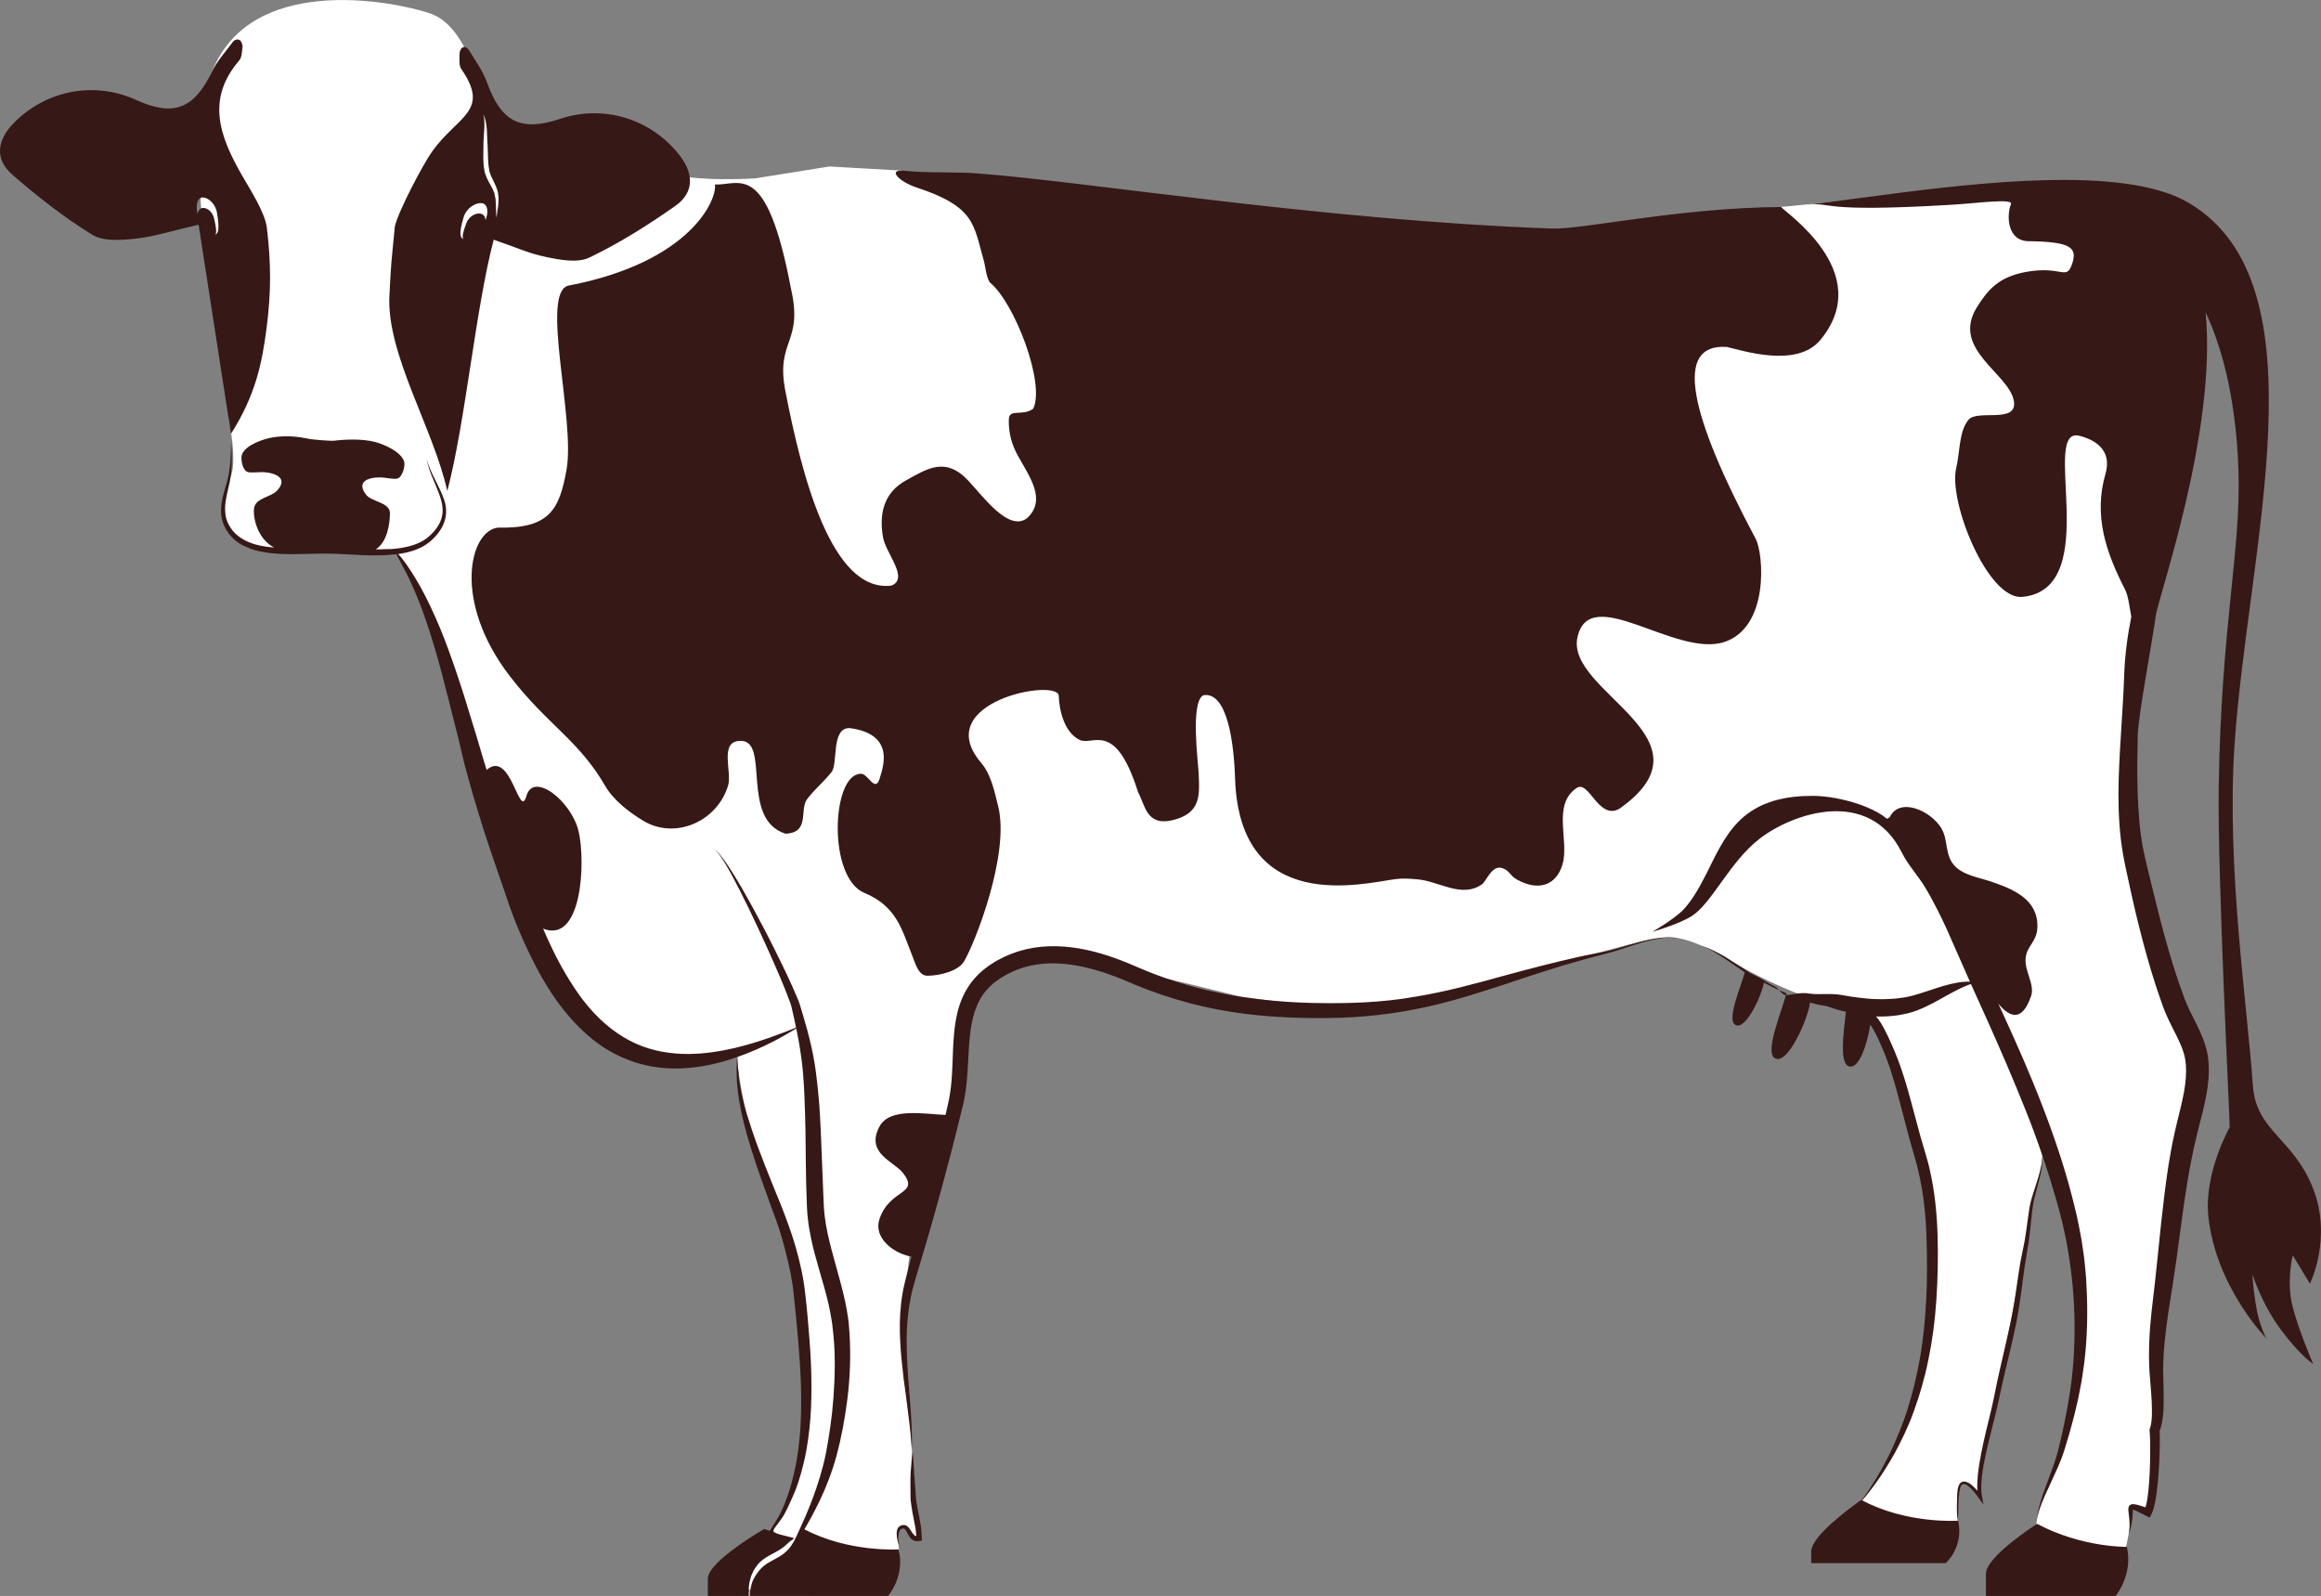 <svg version="1.1" id="图层_1" x="0px" y="0px" width="212.469px" height="146.089px" viewBox="0 0 212.469 146.089" enable-background="new 0 0 212.469 146.089" xml:space="preserve" xmlns="http://www.w3.org/2000/svg" xmlns:xlink="http://www.w3.org/1999/xlink" xmlns:xml="http://www.w3.org/XML/1998/namespace">
  <rect x="0" y="0" width="212.469" height="146.089" fill="#808080" stroke="none"/>
  <path fill="#FFFFFF" d="M201.004,98.048c-0.296-1.184-2.205-6.547-2.939-8.19c-0.631-1.416-2.418-10.01-3.217-14.938l3.217-50.673
	l-11.092-7.225c0,0-4.096,0.03-11.021,0.601c-4.604,0.378-10.738,1.215-16.749,1.636c-7.63,0.533-15.842,1.774-23.396,3.01
	c-16.658,2.726-39.736-5.199-53.264-5.824l0.064-0.827l-6.673-0.378l-6.8,1.087c0,0-5.352,0.368-8.216-0.522
	c-3.482-1.174-6.446-1.651-6.446-1.651l-1.033,2.797c-1.441-0.254-2.954-0.582-4.539-1.011c-4.757-1.287-4.31-12.984-9.593-14.733
	c-3.65-1.21-16.36-3.529-19.874,5.303c-3.262,7.44,1.217,28.141,1.217,28.141l0.333,4.023c0,0,0.75,3.417,0.125,4.998
	c0,0-1.965,5.083,1.696,6.502l11.581,0.12l1.253-0.027c0,0,1.658,0.961,2.24,2.781c2.658,8.319,10.115,31.835,15.061,40.091
	c0.954,1.591,4.782,3.406,6.044,3.503c2.921,0.222,6.132-0.117,8.318-0.44l0.18,0.277c0,0-0.198,3.783,4.105,16.928
	c4.303,13.145,1.587,25.078-1.452,27.27l-2.146,5.414h5.863l2.019-0.426l6.502-3.238c0,0-0.419-2.444,0.149-2.719
	c0.447-0.215,1.388,1.149,1.388,1.149s-0.302-10.7-1.172-14.556c0,0-0.487-18.494,4.153-21.961c0,0,1.64-10.131,2.243-13.102
	c0,0,1.689-3.348,4.709-3.615c0.467-0.041,0.829-0.148,1.122-0.293c0.305-0.01,0.591-0.004,0.834,0.024
	c4.836,0.573,17.742,3.879,17.742,3.879l12.756,1.666c0,0,14.863-4.452,18.158-5.288c2.813-0.467,6.198-1.906,8.896-1.775
	c0.045,0.029,0.211,0.039,0.59,0.117c3.477,0.695,6.528,4.416,17.226,7.1c2.108,0.199,3.769,8.967,4.063,10.271
	c0.193,0.857,1.207,5.563,1.557,10.197c0.181,2.413-0.352,4.807-0.135,6.632c0.891,7.509-6.205,17.165-6.338,17.39l-0.416,1.592
	l9.361,0.154c0,0-0.146-2.516,0.313-3.473c0,0,0.558-0.581,1.486,1.003c0,0,2.477-13.298,2.844-15.06
	c0.231-1.107,1.367-7.309,2.207-11.768c0.492-2.623,1.134-3.646,0.733-4.787c0,0,1.839,2.978,2.372,5.289
	c0.532,2.311,1.719,10.901,1.42,12.619c-0.296,1.719-2.014,9.84-2.014,9.84s-2.651,5.473-2.141,7.358l7.889,2.481
	c0,0,0.98-4.146,0.644-4.645c-0.338-0.5,1.294,0.109,1.294,0.109l0.463-0.166l0.325-4.848l0.533-11.154l1.541-12.717
	C199.168,109.375,201.301,99.236,201.004,98.048z" class="color c1"/>
  <path fill="#361816" d="M186.479,139.487c0,0-4.682,2.979-4.682,4.57v2.032h11.877c0,0,1.618-1.979,1.021-4.492
	C194.693,141.597,190.584,141.671,186.479,139.487z M73.638,139.988c0.434-0.734,0.913-1.602,1.399-2.619
	c0.572-1.19,1.122-2.582,1.557-4.172c0.421-1.576,0.745-3.31,0.981-5.162c0.23-1.852,0.322-3.838,0.196-5.906
	c-0.02-0.25-0.038-0.502-0.057-0.754l-0.015-0.188l-0.01-0.117l-0.012-0.099l-0.053-0.395c-0.073-0.529-0.175-1.05-0.286-1.57
	c-0.229-1.037-0.516-2.057-0.797-3.07c-0.281-1.014-0.561-2.021-0.778-3.025c-0.104-0.498-0.201-1.019-0.255-1.5
	c-0.037-0.234-0.056-0.509-0.078-0.773c-0.021-0.229-0.025-0.521-0.04-0.777c-0.085-2.136-0.171-4.271-0.256-6.375
	c-0.05-1.056-0.104-2.105-0.205-3.152c-0.04-0.524-0.104-1.028-0.161-1.537c-0.052-0.5-0.127-1.039-0.209-1.533
	c-0.166-1.014-0.397-1.989-0.65-2.932c-0.131-0.471-0.26-0.935-0.396-1.392c-0.067-0.226-0.136-0.45-0.203-0.676l-0.102-0.332
	c-0.039-0.134-0.082-0.247-0.125-0.36c-0.714-1.736-1.491-3.279-2.203-4.729c-0.717-1.439-1.41-2.74-2.036-3.889
	c-0.629-1.146-1.196-2.133-1.697-2.929c-0.495-0.799-0.916-1.405-1.238-1.794c-0.161-0.193-0.297-0.332-0.399-0.413
	c-0.101-0.081-0.164-0.106-0.164-0.106s0.063,0.029,0.157,0.115c0.096,0.088,0.223,0.232,0.371,0.434
	c0.296,0.404,0.677,1.031,1.123,1.854c0.893,1.643,2.064,4.047,3.378,6.971c0.646,1.459,1.37,3.06,1.984,4.752
	c0.034,0.102,0.067,0.207,0.09,0.299l0.077,0.34c0.052,0.227,0.103,0.455,0.156,0.684c0.065,0.297,0.127,0.6,0.19,0.901
	c-0.085,0.034-0.18,0.073-0.287,0.119c-0.473,0.188-1.168,0.458-2.057,0.776c-0.892,0.313-1.982,0.664-3.246,0.969
	c-1.264,0.291-2.709,0.541-4.268,0.552c-1.556,0.002-3.228-0.24-4.806-0.948c-1.575-0.705-3.036-1.849-4.283-3.309
	c-0.624-0.727-1.194-1.53-1.723-2.381c-0.537-0.85-1.033-1.744-1.494-2.676c-0.915-1.854-1.709-3.845-2.407-5.854
	c-0.724-2.039-1.447-4.078-2.16-6.085c-0.707-1.999-1.369-3.983-1.946-5.896c-0.144-0.486-0.286-0.968-0.428-1.447
	c-0.073-0.243-0.145-0.488-0.217-0.731c-0.073-0.232-0.146-0.469-0.218-0.701c-0.287-0.935-0.569-1.852-0.843-2.742
	c-0.565-1.783-1.14-3.463-1.722-5c-0.585-1.532-1.206-2.909-1.809-4.103c-0.604-1.193-1.225-2.184-1.773-2.971
	c-0.339-0.482-0.544-0.72-0.736-0.921c1.041-0.14,2.068-0.458,2.857-1.087c0.764-0.632,1.35-1.443,1.493-2.331
	c0.071-0.437,0.044-0.866-0.052-1.25c-0.028-0.095-0.056-0.19-0.084-0.283c-0.031-0.089-0.064-0.173-0.097-0.257
	c-0.059-0.17-0.129-0.331-0.199-0.49c-0.281-0.627-0.56-1.144-0.77-1.581c-0.202-0.44-0.352-0.791-0.432-1.038
	c-0.077-0.247-0.118-0.38-0.118-0.38s0.029,0.136,0.087,0.39c0.063,0.253,0.176,0.621,0.356,1.074
	c0.183,0.452,0.432,0.992,0.666,1.617c0.229,0.628,0.479,1.359,0.311,2.136c-0.146,0.772-0.709,1.499-1.424,2.053
	c-0.728,0.54-1.693,0.794-2.694,0.922c-0.632,0.077-1.29,0.092-1.956,0.084c1.071-0.692,1.285-2.321,1.303-3.29
	c0.017-1.042-1.664-1.042-2.187-1.722c-0.905-1.17,0.142-1.598,1.347-1.582c0.383,0.005,1.264,0.217,1.561,0.094
	c0.428-0.176,0.69-1.131,0.583-1.521c-0.245-0.896-1.815-1.605-2.715-1.829c-1.144-0.282-2.605-0.234-3.729-0.1
	c-0.273,0.032-1.927-0.102-2.197-0.157c-1.107-0.235-2.175-0.338-3.339-0.158c-0.915,0.142-2.544,0.705-2.869,1.577
	c-0.142,0.378,0.036,1.354,0.446,1.569c0.285,0.148,1.18,0.018,1.563,0.046c1.201,0.094,2.205,0.611,1.2,1.695
	c-0.584,0.629-2.038,0.65-2.113,1.691c-0.078,1.072,0.487,2.833,1.852,3.512c-0.571-0.045-1.13-0.124-1.658-0.265
	c-0.964-0.262-1.819-0.763-2.315-1.517c-0.122-0.181-0.221-0.369-0.318-0.59c-0.074-0.178-0.134-0.401-0.168-0.604
	c-0.064-0.42-0.046-0.84,0.014-1.241c0.116-0.804,0.358-1.537,0.454-2.222c0.101-0.679,0.111-1.275,0.113-1.761
	c-0.004-0.487-0.026-0.869-0.036-1.13c-0.01-0.26-0.016-0.399-0.016-0.399s-0.022,0.555-0.064,1.526
	c-0.028,0.482-0.074,1.07-0.212,1.726c-0.128,0.651-0.421,1.362-0.572,2.206c-0.075,0.419-0.115,0.874-0.061,1.348
	c0.031,0.24,0.078,0.464,0.17,0.718c0.082,0.207,0.191,0.442,0.328,0.662c0.268,0.431,0.639,0.817,1.078,1.117
	c0.443,0.3,0.947,0.508,1.466,0.658c1.044,0.293,2.148,0.367,3.253,0.375c1.103,0.009,2.22-0.057,3.311-0.054
	c1.091,0.007,2.203,0.104,3.301,0.143c1.055,0.039,2.102,0.039,3.12-0.084c0.146,0.287,0.26,0.516,0.582,1.106
	c0.457,0.822,0.94,1.858,1.427,3.072c0.49,1.213,0.958,2.614,1.423,4.16c0.47,1.543,0.91,3.238,1.36,5.039
	c0.228,0.904,0.464,1.831,0.703,2.779c0.062,0.238,0.123,0.476,0.184,0.719c0.056,0.235,0.109,0.47,0.165,0.708
	c0.114,0.488,0.231,0.978,0.348,1.475c0.52,2.003,1.122,4.025,1.766,6.076c0.652,2.043,1.382,4.091,2.083,6.142
	c0.68,2.103,1.549,4.129,2.538,6.092c0.499,0.979,1.039,1.931,1.638,2.843c0.606,0.903,1.267,1.767,1.997,2.556
	c0.726,0.791,1.523,1.506,2.375,2.115c0.857,0.605,1.781,1.085,2.718,1.438c1.88,0.717,3.798,0.861,5.483,0.699
	c1.668-0.146,3.138-0.541,4.395-0.986c-0.004,0.068-0.007,0.146-0.011,0.238c-0.013,0.336-0.04,0.826-0.023,1.457
	c0.025,1.256,0.291,3.055,0.865,5.133c0.287,1.039,0.632,2.154,1.028,3.318c0.399,1.168,0.854,2.385,1.297,3.643
	c0.456,1.252,0.896,2.552,1.249,3.889c0.356,1.335,0.659,2.705,0.789,4.098c0.143,1.406,0.293,2.834,0.409,4.227
	c0.111,1.392,0.206,2.762,0.248,4.088c0.035,1.324,0.021,2.604-0.048,3.814c-0.08,1.207-0.219,2.344-0.417,3.381
	c-0.199,1.037-0.453,1.976-0.731,2.789c-0.286,0.811-0.572,1.51-0.881,2.041c-0.328,0.53-0.585,0.946-0.763,1.231
	c-0.003,0.006-0.004,0.008-0.007,0.013c-0.136-0.056-0.401-0.107-0.513-0.168c0,0-5.166,2.965-5.166,4.555v1.592h3.755
	c-0.002,0-0.004-0.328-0.007-0.363c-0.011-0.201-0.001-0.643,0.086-0.982c0.046-0.172,0.096-0.43,0.183-0.615
	c0.083-0.188,0.182-0.416,0.31-0.6c0.126-0.189,0.276-0.389,0.45-0.557c0.18-0.17,0.391-0.325,0.583-0.438
	c0.195-0.125,0.403-0.231,0.596-0.336c0.194-0.104,0.381-0.205,0.553-0.31c0.343-0.207,0.628-0.451,0.865-0.683
	c0.158-0.155,0.421-0.291,0.535-0.414c-0.52-0.182-1.908-0.4-1.908-0.658c0-0.001,0-0.001,0-0.002c0-0.271,0.396-0.635,0.761-1.15
	c0.365-0.523,0.652-1.205,1.016-2.008c0.365-0.803,0.667-1.746,0.931-2.799c0.278-1.053,0.462-2.215,0.595-3.452
	c0.137-1.235,0.187-2.546,0.18-3.897c-0.002-1.353-0.063-2.746-0.174-4.156c-0.112-1.409-0.221-2.828-0.394-4.26
	c-0.152-1.449-0.476-2.879-0.868-4.252c-0.4-1.371-0.887-2.684-1.384-3.935c-1.016-2.483-1.952-4.782-2.628-6.806
	c-0.338-1.01-0.628-1.94-0.826-2.78c-0.202-0.841-0.32-1.584-0.382-2.203c-0.066-0.618-0.097-1.108-0.115-1.442
	c-0.005-0.099-0.009-0.178-0.013-0.248c0.008-0.004,0.019-0.006,0.027-0.01c1.271-0.443,2.327-0.939,3.181-1.371
	c0.854-0.433,1.497-0.82,1.938-1.08c0.094-0.058,0.173-0.105,0.247-0.15c0.028,0.138,0.059,0.273,0.087,0.412
	c0.187,0.938,0.338,1.898,0.455,2.873c0.056,0.498,0.1,0.963,0.128,1.479c0.032,0.509,0.07,1.024,0.084,1.53
	c0.039,1.013,0.074,2.054,0.09,3.1c0.036,2.1,0.025,4.241,0.116,6.395c0.011,0.277,0.011,0.521,0.036,0.826
	c0.019,0.269,0.032,0.529,0.071,0.824c0.061,0.58,0.159,1.11,0.267,1.657c0.213,1.084,0.519,2.118,0.809,3.134
	c0.295,1.012,0.583,2.002,0.808,2.979c0.109,0.488,0.21,0.977,0.28,1.458l0.057,0.358l0.014,0.09l0.007,0.072l0.02,0.189
	c0.027,0.251,0.054,0.5,0.081,0.751c0.184,1.933,0.127,3.839-0.002,5.646c-0.128,1.807-0.392,3.508-0.682,5.063
	c-0.304,1.534-0.757,2.922-1.202,4.132c-0.454,1.209-0.919,2.243-1.309,3.094c-0.153,0.324-0.292,0.613-0.421,0.883
	c-0.071,0.074-0.155,0.26-0.27,0.424c-0.196,0.287-0.474,0.566-0.84,0.826c-0.182,0.133-0.375,0.23-0.571,0.34
	c-0.19,0.109-0.385,0.209-0.578,0.32c-0.201,0.108-0.362,0.217-0.511,0.348c-0.157,0.131-0.301,0.273-0.424,0.43
	c-0.258,0.307-0.442,0.634-0.582,0.93c-0.139,0.299-0.217,0.85-0.262,1.039c-0.008,0.031-0.01,0.355-0.016,0.355h0.662h8.815h3.171
	c0,0,1.589-1.756,0.994-4.273C82.271,141.816,77.728,142.139,73.638,139.988z M68.579,145.755c0,0,0.017-0.094,0.05-0.233h-0.077
	C68.563,145.664,68.579,145.755,68.579,145.755z M84.354,140.296c-0.013-0.174-0.013-0.353-0.045-0.521
	c-0.06-0.333-0.113-0.683-0.177-1.003c-0.063-0.324-0.146-0.641-0.188-0.979l-0.078-0.496c-0.023-0.146-0.025-0.326-0.038-0.485
	c-0.021-0.335-0.042-0.665-0.07-0.999c-0.022-0.332-0.062-0.665-0.076-1c-0.015-0.337-0.036-0.672-0.062-1.01
	c-0.023-0.336-0.046-0.672-0.083-1.008c-0.042,0.336-0.067,0.672-0.096,1.008c-0.032,0.338-0.06,0.673-0.078,1.01
	c-0.029,0.334-0.014,0.676-0.02,1.014c-0.003,0.34,0.003,0.68,0.009,1.02c0.006,0.175-0.006,0.328,0.017,0.521l0.067,0.498
	c0.037,0.332,0.114,0.67,0.176,1.006c0.073,0.338,0.126,0.652,0.188,0.979c0.036,0.163,0.033,0.323,0.058,0.483l0.029,0.271
	c-0.038-0.003-0.075-0.009-0.108-0.023c-0.089-0.041-0.182-0.143-0.265-0.27c-0.086-0.127-0.165-0.273-0.28-0.423
	c-0.058-0.075-0.128-0.151-0.228-0.21c-0.094-0.063-0.22-0.09-0.33-0.08c-0.057,0-0.103,0.021-0.154,0.031l-0.037,0.013
	c-0.013,0.004,0.005-0.005-0.034,0.013l-0.014,0.008l-0.055,0.029c-0.034,0.018-0.094,0.072-0.133,0.111
	c-0.028,0.043-0.064,0.087-0.081,0.133c-0.082,0.184-0.09,0.361-0.084,0.533c0.016,0.344,0.096,0.668,0.217,0.979
	c-0.047-0.328-0.074-0.656-0.04-0.972c0.019-0.153,0.059-0.31,0.131-0.417c0.018-0.029,0.041-0.045,0.059-0.068
	c0.025-0.013,0.021-0.023,0.061-0.041l0.057-0.022l0.015-0.007c-0.031,0.013-0.004,0.002-0.007,0.007l0.023-0.005
	c0.03,0,0.063-0.016,0.087-0.008c0.104,0.004,0.17,0.071,0.249,0.19c0.077,0.117,0.145,0.267,0.229,0.419
	c0.087,0.15,0.194,0.326,0.396,0.446c0.097,0.056,0.219,0.099,0.329,0.101c0.118,0.016,0.214-0.015,0.321-0.027l0.184-0.026
	l-0.012-0.203L84.354,140.296z M153.236,85.824c-0.813-0.096-2.02,0.067-3.475,0.496c-0.73,0.203-1.529,0.473-2.41,0.695
	c-0.884,0.215-1.865,0.355-2.896,0.597c-2.073,0.445-4.385,1.056-6.895,1.735c-2.506,0.693-5.209,1.441-8.111,1.908
	c-2.902,0.513-5.994,0.621-9.217,0.555c-3.209-0.074-6.519-0.406-9.771-1.172c-1.628-0.385-3.238-0.881-4.816-1.487
	c-0.797-0.297-1.547-0.644-2.379-0.985c-0.824-0.338-1.665-0.645-2.529-0.894c-1.726-0.498-3.567-0.782-5.421-0.606
	c-1.85,0.172-3.67,0.857-5.135,1.987c-0.769,0.599-1.398,1.339-1.843,2.181c-0.451,0.838-0.699,1.74-0.851,2.615
	c-0.29,1.754-0.241,3.426-0.348,5.01c-0.052,0.791-0.135,1.562-0.29,2.295c-0.099,0.438-0.196,0.869-0.293,1.304
	c-1.946-0.074-5.107-0.705-6.049,1.065c-1.303,2.443,1.32,3.184,2.145,4.236c1.591,2.028-1.19,1.403-2.144,4.23
	c-0.568,1.688,1.225,3.133,2.923,3.439c-0.053,0.204-0.107,0.414-0.159,0.613c-0.158,0.639-0.326,1.229-0.468,1.863
	c-0.146,0.592-0.251,1.236-0.319,1.836c-0.137,1.205-0.133,2.352-0.08,3.416c0.108,2.131,0.395,3.955,0.584,5.459
	c0.192,1.502,0.348,2.683,0.405,3.492c0.064,0.808,0.08,1.242,0.08,1.242s0.014-0.433,0.006-1.248
	c-0.007-0.813-0.057-2.008-0.182-3.52c-0.111-1.514-0.302-3.348-0.298-5.439c0.003-1.047,0.058-2.156,0.249-3.3
	c0.1-0.569,0.2-1.127,0.376-1.735c0.148-0.574,0.351-1.201,0.53-1.82c0.754-2.493,1.535-5.2,2.302-8.088
	c0.386-1.442,0.782-2.928,1.154-4.443c0.188-0.762,0.379-1.531,0.57-2.311c0.188-0.825,0.289-1.66,0.356-2.487
	c0.134-1.656,0.123-3.306,0.408-4.853c0.147-0.768,0.374-1.502,0.732-2.154c0.343-0.651,0.848-1.229,1.428-1.672
	c1.243-0.951,2.768-1.521,4.354-1.659c1.595-0.146,3.239,0.114,4.836,0.571c0.801,0.229,1.594,0.512,2.373,0.826
	c0.77,0.313,1.595,0.686,2.418,0.985c1.646,0.627,3.333,1.132,5.027,1.522c3.396,0.781,6.813,1.037,10.1,1.069
	c3.271,0.035,6.482-0.224,9.436-0.829c2.968-0.576,5.664-1.475,8.137-2.273c2.464-0.829,4.723-1.57,6.753-2.135
	c0.504-0.149,1.001-0.276,1.479-0.4c0.478-0.127,0.938-0.249,1.381-0.363c0.886-0.252,1.674-0.537,2.396-0.761
	c1.439-0.463,2.629-0.655,3.439-0.581c0.404,0.029,0.707,0.105,0.906,0.17c0.2,0.063,0.301,0.105,0.301,0.105
	s-0.1-0.047-0.297-0.114C153.948,85.949,153.645,85.862,153.236,85.824z M181.443,135.052c0.082-0.649,0.205-1.299,0.344-1.943
	c0.283-1.287,0.613-2.57,0.934-3.863c0.163-0.644,0.295-1.309,0.438-1.949c0.137-0.646,0.281-1.291,0.438-1.937l0.463-1.938
	c0.157-0.646,0.289-1.295,0.433-1.943c0.288-1.309,0.462-2.639,0.632-3.95c0.085-0.657,0.174-1.315,0.277-1.961l0.324-1.969
	c0.088-0.664,0.157-1.326,0.221-1.985c0.05-0.469,0.094-0.927,0.174-1.38c0.031-0.192,0.072-0.381,0.119-0.569
	c0.15-0.642,0.346-1.279,0.5-1.928c0.156-0.643,0.265-1.306,0.225-1.965c0.457,1.344,0.875,2.68,1.258,4.001
	c0.198,0.663,0.355,1.333,0.532,1.99c0.144,0.633,0.306,1.331,0.429,1.975c0.23,1.285,0.418,2.572,0.538,3.834
	c0.246,2.519,0.234,4.925,0.079,7.132c-0.053,0.545-0.098,1.098-0.154,1.608c-0.078,0.53-0.151,1.051-0.224,1.556
	c-0.091,0.496-0.176,0.98-0.26,1.449c-0.087,0.473-0.188,0.93-0.278,1.374c-0.086,0.444-0.193,0.869-0.289,1.283
	c-0.099,0.415-0.185,0.81-0.297,1.183c-0.215,0.736-0.47,1.418-0.699,2.027c-0.472,1.221-0.81,2.204-0.969,2.893
	c-0.083,0.34-0.131,0.607-0.156,0.786s-0.039,0.271-0.039,0.271s0.023-0.09,0.063-0.268c0.041-0.175,0.11-0.435,0.226-0.765
	c0.219-0.665,0.644-1.597,1.197-2.781c0.275-0.595,0.583-1.25,0.865-2.011c0.137-0.374,0.253-0.777,0.376-1.182
	c0.121-0.414,0.258-0.836,0.373-1.277c0.118-0.444,0.25-0.896,0.366-1.371c0.113-0.479,0.228-0.971,0.347-1.475
	c0.097-0.502,0.194-1.018,0.298-1.545c0.09-0.551,0.16-1.092,0.243-1.658c0.286-2.258,0.354-4.729,0.2-7.332
	c-0.018-0.652-0.11-1.309-0.164-1.977c-0.064-0.666-0.19-1.347-0.285-2.031c-0.117-0.685-0.252-1.315-0.396-2.031
	c-0.166-0.676-0.313-1.362-0.504-2.047c-0.711-2.743-1.656-5.52-2.729-8.28c-1.064-2.769-2.28-5.519-3.528-8.24
	c-0.151-0.333-0.304-0.659-0.455-0.991c1.073,1.297,2.187,1.668,2.999-0.687c0.372-1.081-0.626-2.272-0.494-3.511
	c0.118-1.115,1.057-1.469,1.076-2.86c0.031-2.506-2.213-3.417-4.191-4.099c-1.131-0.393-2.619-0.58-3.441-1.521
	c-0.866-0.981-0.514-2.317-1.173-3.396c-0.99-1.612-3.828-2.861-4.718-0.986l-0.246,0.139c-0.279-0.229-0.572-0.424-0.87-0.591
	c-1.263-0.688-2.576-1.062-3.872-1.306c-0.65-0.118-1.295-0.188-1.952-0.203c-0.644,0-1.271,0.021-1.887,0.098
	c-0.617,0.067-1.22,0.198-1.8,0.358c-0.573,0.192-1.135,0.396-1.637,0.698c-1.025,0.563-1.824,1.384-2.438,2.226
	c-0.611,0.849-1.067,1.72-1.475,2.535c-0.803,1.64-1.511,3.055-2.332,4.063c-0.154,0.199-0.313,0.371-0.471,0.539
	c-0.994,0.93-2.742,1.92-2.742,1.92s2.416-0.666,3.635-1.457c1.832-1.188,3.453-4.951,6.176-7.054
	c3.063-2.364,10.025-4.738,13.016,1.259c0.609,1.221,1.62,2.244,2.309,3.479c0.36,0.606,0.677,1.25,1.016,1.879
	c0.311,0.651,0.639,1.292,0.928,1.961c0.592,1.347,1.191,2.701,1.791,4.063c0.066,0.146,0.133,0.297,0.199,0.443
	c-0.074-0.002-0.145-0.007-0.232-0.006c-0.268,0.01-0.599,0.031-0.965,0.102c-0.369,0.063-0.779,0.16-1.215,0.289
	c-0.436,0.127-0.896,0.275-1.374,0.438c-0.478,0.158-0.972,0.322-1.47,0.457c-0.25,0.063-0.498,0.12-0.747,0.162
	c-0.271,0.035-0.544,0.068-0.822,0.105c-0.514,0.033-1.063,0.074-1.618,0.049c-0.552,0.002-1.106-0.065-1.658-0.123
	c-0.274-0.037-0.551-0.074-0.819-0.112c-0.274-0.048-0.543-0.095-0.808-0.14c-1.065-0.189-2.08,0-2.965-0.133
	c-0.879-0.152-1.631,0.137-2.154,0.137c-0.006,0-0.012,0-0.02,0c-0.338,0-0.668-0.65-0.986-0.789
	c-0.631-0.281-1.231-0.744-1.795-0.992c-0.553-0.232-1.035-0.645-1.494-0.913c-0.459-0.272-0.879-0.577-1.26-0.804
	c-0.769-0.445-1.408-0.76-1.867-0.904c-0.221-0.088-0.408-0.102-0.524-0.133c-0.121-0.024-0.183-0.043-0.183-0.043
	s0.061,0.014,0.179,0.047c0.114,0.041,0.302,0.057,0.516,0.162c0.437,0.171,1.034,0.519,1.774,0.994
	c0.365,0.25,0.77,0.524,1.207,0.826c0.22,0.146,0.445,0.303,0.685,0.459c-0.267,1.11-1.642,4.228-0.92,4.779
	c0.919,0.706,2.425-2.518,2.675-3.824c0.266,0.135,0.512,0.26,0.788,0.402c0.397,0.202,0.829,0.387,1.271,0.57
	c-0.315,1.351-1.985,5.236-1.115,5.902c1.168,0.896,3.145-3.672,3.271-5.054c0.293,0.083,0.597,0.16,0.887,0.218
	c0.218,0.043,0.438,0.078,0.656,0.115c0.344,0.118,0.682,0.236,1.054,0.346c0.22,0.063,0.464,0.105,0.692,0.164
	c-0.199,1.785-0.597,4.577,0.203,4.963c0.947,0.455,1.725-1.896,2.034-3.781c0.433,0.604,0.761,1.402,1.103,2.168
	c0.377,0.888,0.688,1.744,0.961,2.67c0.146,0.457,0.277,0.925,0.402,1.398c0.127,0.475,0.254,0.948,0.381,1.426
	c0.252,0.968,0.508,1.938,0.765,2.914c0.139,0.482,0.278,0.969,0.42,1.453c0.132,0.486,0.282,0.977,0.376,1.45
	c0.449,1.909,0.668,3.902,0.73,5.866c0.063,1.963,0.076,3.928-0.021,5.792c-0.101,1.875-0.274,3.683-0.573,5.374
	c-0.298,1.693-0.689,3.271-1.145,4.703c-0.448,1.434-0.998,2.697-1.506,3.813c-0.535,1.098-1.062,2.031-1.529,2.776
	c-0.238,0.371-0.452,0.702-0.639,0.991c-0.196,0.279-0.366,0.516-0.502,0.71c-0.039,0.054-0.233,0.097-0.268,0.144
	c-0.734,0.547-4.369,3.156-4.369,4.576v1.063h12.314c0,0,1.669-1.433,1.14-3.895c0.005,0.014,0.007,0.083,0.011,0.096
	c-0.043-0.41,0.039-1.707,0.041-2.115c0.002-0.205,0.113-0.991,0.207-1.146c0.094-0.164,0.225-0.215,0.385-0.148
	c0.158,0.056,0.318,0.184,0.459,0.313c0.285,0.272,0.537,0.595,0.771,0.923l0.443,0.618l-0.137-0.756
	C181.32,136.36,181.369,135.699,181.443,135.052z M180.545,135.981c-0.167-0.138-0.341-0.276-0.58-0.34
	c-0.113-0.032-0.259-0.04-0.385,0.024c-0.125,0.063-0.202,0.17-0.253,0.274c-0.104,0.209-0.124,0.425-0.144,0.634
	c-0.013,0.197-0.119,1.973,0.043,2.627c-0.117,0.008-4.694,0.297-8.75-1.859c0.152-0.184,0.34-0.407,0.562-0.672
	c0.206-0.275,0.442-0.594,0.707-0.949c0.516-0.723,1.101-1.631,1.71-2.713c0.58-1.094,1.217-2.348,1.729-3.793
	c0.528-1.438,0.996-3.033,1.346-4.754c0.359-1.721,0.601-3.558,0.729-5.465c0.063-0.953,0.11-1.938,0.125-2.906
	c0.025-0.985,0.017-1.973-0.014-2.979c-0.056-2.011-0.259-4.059-0.726-6.086c-0.108-0.52-0.258-0.994-0.396-1.48
	c-0.144-0.483-0.284-0.967-0.429-1.451c-0.26-0.967-0.521-1.932-0.777-2.891c-0.26-0.965-0.518-1.922-0.831-2.861
	c-0.297-0.938-0.664-1.887-1.047-2.735c-0.2-0.461-0.399-0.86-0.612-1.299c-0.225-0.425-0.457-0.862-0.802-1.247
	c-0.005-0.008-0.013-0.014-0.017-0.02c0.037,0.002,0.076,0.006,0.113,0.008c0.625,0.017,1.258-0.025,1.898-0.114
	c0.542-0.091,1.22-0.228,1.763-0.45c1.104-0.429,1.99-0.964,2.759-1.393c0.385-0.203,0.732-0.397,1.051-0.553
	c0.315-0.151,0.599-0.276,0.836-0.371c0.101-0.03,0.188-0.063,0.271-0.092c0.516,1.139,1.03,2.281,1.545,3.424
	c1.223,2.725,2.396,5.459,3.48,8.172c0.547,1.367,1.049,2.736,1.511,4.098c-0.011,0.66-0.164,1.305-0.349,1.934
	c-0.187,0.635-0.416,1.258-0.604,1.9c-0.208,0.639-0.283,1.32-0.375,1.973c-0.086,0.657-0.177,1.314-0.283,1.965l-0.39,1.946
	c-0.119,0.661-0.211,1.318-0.306,1.978c-0.184,1.316-0.368,2.621-0.666,3.902l-0.889,3.879c-0.15,0.647-0.289,1.301-0.42,1.953
	c-0.135,0.656-0.26,1.295-0.418,1.938c-0.305,1.287-0.645,2.576-0.896,3.888c-0.127,0.656-0.237,1.315-0.308,1.985
	c-0.045,0.477-0.076,0.959-0.041,1.447C180.872,136.291,180.716,136.13,180.545,135.981z M24.4,30.059
	c0.426-3.303,0.426-5.916,0.028-9.217c-0.17-1.408-1.575-3.565-2.297-4.829c-1.984-3.481-3.313-6.895-0.23-10.48
	c0.249-0.289,0.248-0.853,0.306-1.305c-0.101-0.646-0.46-0.756-0.836-0.465c-0.655,0.908-1.457,1.747-1.937,2.743
	c-1.658,3.462-3.532,4.21-6.994,2.636c-3.824-1.74-8.264-0.883-11.208,2.15c-1.49,1.531-1.745,3.262-0.12,4.68
	c2.304,2.009,4.735,3.919,7.331,5.516c1.022,0.629,2.655,0.497,3.971,0.358c1.689-0.181,3.34-0.718,5.767-1.278
	c0.999,6.457,1.966,12.704,2.963,19.142C23.37,36.224,23.986,33.273,24.4,30.059z M19.719,21.481
	c0.119-0.224,0.08-0.636-0.125-1.502c-0.163-0.685-0.775-1.065-1.155-0.915c-0.19,0.075-0.309,0.276-0.347,0.542
	c-0.17-0.729-0.068-1.354,0.294-1.498c0.446-0.178,1.312,0.389,1.479,1.376C20.138,21.105,19.946,21.354,19.719,21.481z
	 M45.195,21.941c2.354,0.808,3.114,1.225,4.777,1.578c1.293,0.276,2.902,0.575,3.984,0.056c2.746-1.318,5.365-2.966,7.862-4.724
	c1.767-1.243,1.689-2.991,0.367-4.667c-2.614-3.323-6.94-4.635-10.922-3.302c-3.609,1.206-5.394,0.269-6.686-3.348
	c-0.372-1.039-1.077-2.01-1.64-2.931c-0.503-0.661-0.885-0.093-0.875,0.405c0.01,0.457-0.055,0.988,0.162,1.303
	c2.694,3.884-0.32,4.284-2.655,7.541c-0.848,1.184-3.108,5.488-3.424,6.871c-0.371,3.876-0.318,2.945-0.497,6.325
	c-0.281,5.358,4.031,12.169,5.298,17.898C42.605,38.649,43.531,28.258,45.195,21.941z M44.253,13.537
	c0.003-0.279,0.001-0.559,0.019-0.822c0.017-0.26,0.032-0.506,0.047-0.731c0.011-0.225,0.027-0.429,0.023-0.611
	c0.006-0.183-0.009-0.338-0.02-0.47c-0.009-0.132-0.036-0.23-0.045-0.303c-0.012-0.068-0.018-0.108-0.018-0.108
	s0.015,0.036,0.041,0.103c0.021,0.066,0.078,0.16,0.105,0.294c0.076,0.256,0.143,0.64,0.169,1.096
	c0.014,0.229,0.021,0.478,0.029,0.731c0.005,0.257,0.033,0.522,0.042,0.811c0.013,0.289,0.027,0.579,0.029,0.874
	c0.018,0.293,0.014,0.564,0.065,0.864l0.07,0.447c0.041,0.101,0.092,0.251,0.134,0.374c0.127,0.269,0.251,0.533,0.372,0.789
	c0.068,0.132,0.122,0.263,0.161,0.393l0.065,0.192c0.013,0.038,0.021,0.048,0.034,0.108l0.015,0.104
	c0.038,0.273,0.069,0.531,0.041,0.761c-0.008,0.469-0.105,0.83-0.124,1.099c-0.034,0.263-0.06,0.413-0.06,0.413
	s-0.015-0.152-0.027-0.417c-0.019-0.26-0.003-0.649-0.044-1.089c0-0.226-0.061-0.451-0.108-0.688l-0.019-0.09
	c0.001-0.004-0.023-0.054-0.033-0.079l-0.083-0.186c-0.053-0.127-0.108-0.251-0.178-0.364c-0.124-0.229-0.279-0.493-0.408-0.774
	c-0.058-0.158-0.109-0.286-0.169-0.471L44.3,15.341c-0.047-0.295-0.047-0.634-0.058-0.932
	C44.247,14.109,44.249,13.819,44.253,13.537z M42.44,19.889c0.29-0.969,1.333-1.46,1.823-1.248c0.398,0.174,0.453,0.803,0.187,1.516
	c-0.019-0.267-0.133-0.477-0.342-0.566c-0.418-0.183-1.156,0.146-1.41,0.816c-0.32,0.845-0.407,1.253-0.294,1.486
	C42.157,21.748,41.965,21.482,42.44,19.889z M209.882,114.912l1.574,2.586c0,0,2.079-4.166,0.278-8.736
	c-1.799-4.571-5.226-5.227-5.506-9.426c-0.47-7.047-2.42-19.818-1.68-31.07c1.184-17.954,8.445-42.269-4.201-49.705
	c-5.178-3.044-16.187-2.245-26.869-0.855c-2.701,0.351-5.557,0.738-8.19,1.047c2.716-0.299,0.772,0.737,13.312-0.006
	c2.438-0.145,5.715-0.612,5.487-0.061c-0.403,0.979-0.403,3.485,1.777,3.394c3.653,0.069,4.351,0.559,3.813,2.099
	c-0.537,1.541-0.908,0.123-4.187,0.708c-2.528,0.451-3.527,1.653-4.517,3.233c-2.414,3.853,2.937,6.049,3.383,8.581
	c0.348,2.136-3.328,0.729-4.159,1.73c-0.877,1.058-0.767,2.921-1.123,4.426c-0.728,3.074,2.901,12.085,6.055,11.781
	c7.591-0.734,1.431-15.968,5.347-14.714c1.992,0.55,2.742,1.783,2.267,3.436c-1.114,3.838,0.049,7.203,1.758,10.539
	c0.353,0.683,0.408,1.542,0.604,2.551c-0.354,1.751-0.592,3.557-0.653,5.369c-0.058,1.806-0.19,3.572-0.296,5.387
	c-0.112,1.804-0.219,3.623-0.23,5.459c0.004,1.837,0.1,3.695,0.426,5.552c0.168,0.947,0.369,1.799,0.557,2.689
	c0.193,0.885,0.386,1.771,0.598,2.656c0.428,1.77,0.883,3.536,1.411,5.29c0.274,0.875,0.544,1.753,0.854,2.616
	c0.156,0.435,0.293,0.863,0.498,1.33c0.196,0.463,0.402,0.877,0.607,1.285c0.414,0.809,0.805,1.563,1.021,2.297
	c0.059,0.185,0.103,0.365,0.134,0.543l0.022,0.135l0.016,0.138c0.015,0.11,0.033,0.234,0.033,0.313
	c0.027,0.348,0.023,0.775-0.01,1.177c-0.115,1.644-0.666,3.333-1.053,5.155c-0.205,0.863-0.352,1.807-0.514,2.711
	c-0.133,0.906-0.273,1.814-0.379,2.718c-0.226,1.81-0.412,3.61-0.59,5.399l-0.283,2.68l-0.313,2.701
	c-0.195,1.816-0.302,3.656-0.189,5.521c0.063,0.915,0.156,1.81,0.199,2.692c0.02,0.439,0.035,0.879,0.02,1.306
	c-0.018,0.419-0.063,0.845-0.178,1.185l-0.045,0.129l0.014,0.1c0.015,0.123,0.023,0.282,0.029,0.436l0.015,0.461l0.009,0.937
	c-0.001,0.624-0.014,1.248-0.041,1.873c-0.027,0.623-0.066,1.244-0.133,1.856c-0.034,0.31-0.075,0.611-0.13,0.908
	c-0.034,0.182-0.078,0.359-0.128,0.524c-0.202-0.067-0.4-0.138-0.613-0.196c-0.086-0.023-0.171-0.048-0.27-0.066
	c-0.096-0.016-0.188-0.043-0.352-0.021c-0.086,0.015-0.201,0.071-0.261,0.165c-0.054,0.087-0.065,0.163-0.069,0.219
	c-0.01,0.114,0,0.203,0.01,0.291c0.037,0.344,0.086,0.662,0.098,0.998c0.013,0.332,0,0.67-0.037,1.004
	c0.104-0.32,0.186-0.652,0.242-0.99c0.056-0.338,0.082-0.69,0.094-1.021c0.005-0.065,0.012-0.127,0.021-0.179
	c0.028,0.009,0.069,0.02,0.113,0.039c0.066,0.023,0.141,0.06,0.212,0.094l0.894,0.45l0.306,0.153l0.158-0.322
	c0.172-0.352,0.247-0.672,0.317-0.996c0.066-0.322,0.117-0.643,0.16-0.96c0.086-0.636,0.141-1.272,0.187-1.907
	c0.043-0.635,0.071-1.271,0.089-1.906l0.015-0.957l-0.004-0.479c-0.003-0.128-0.007-0.255-0.019-0.392
	c0.183-0.467,0.253-0.912,0.306-1.354c0.056-0.479,0.065-0.939,0.069-1.402c0.009-0.924-0.034-1.832-0.047-2.719
	c-0.006-1.749,0.205-3.518,0.457-5.279l0.42-2.668l0.396-2.695c0.254-1.795,0.463-3.582,0.735-5.353
	c0.123-0.887,0.283-1.762,0.434-2.64c0.18-0.866,0.328-1.708,0.555-2.596c0.367-1.707,0.977-3.472,1.144-5.442
	c0.043-0.5,0.058-0.974,0.017-1.528c-0.007-0.146-0.021-0.244-0.033-0.361l-0.022-0.197l-0.033-0.2
	c-0.043-0.265-0.104-0.524-0.18-0.772c-0.294-1.002-0.745-1.858-1.144-2.658c-0.422-0.816-0.726-1.485-1.018-2.363
	c-0.309-0.829-0.576-1.678-0.85-2.523c-0.528-1.699-0.987-3.424-1.422-5.162l-0.649-2.617c-0.204-0.868-0.438-1.771-0.606-2.6
	c-0.345-1.693-0.468-3.455-0.533-5.227c-0.063-1.773-0.03-3.566,0.006-5.37c0.046-1.795,1.426-9.116,1.646-10.899
	c0.203-1.643,5.624-16.911,4.564-27.781c1.121,2.364,2.775,7.051,3.01,14.503c0.232,7.357-1.568,14.031-1.807,28.816
	c-0.133,8.356,1.057,31.234,1,31.277c0,0-2.375,4.188-1.948,8.168c0.692,6.483,5.319,11.168,5.319,11.168s-0.692-1.171-1-3.252
	c-0.309-2.077-0.272-2.595-0.272-2.595s0.812,2.67,2.634,5.098c1.823,2.428,2.913,3.072,2.913,3.072s-1.353-3.09-1.907-5.344
	C209.291,117.246,209.882,114.912,209.882,114.912z M52.07,26.137c-2.669,0.512,0.621,12.244-0.21,16.869
	c-0.648,3.604-1.525,5.397-6.25,5.289c-2.61,0.242-4.238,6.709,1.06,13.596c3.422,4.448,6.292,5.839,8.724,10.038
	c0.756,1.306,2.145,2.381,3.47,3.189c2.908,1.772,6.776,0.11,7.787-3.204c0.38-1.242-0.819-4.008,1.042-4.093
	c2.907-0.214-0.024,7.144,4.214,8.494c2.271-0.1,1.252-2.195,1.974-3.159c0.668-0.893,1.56-1.616,2.248-2.495
	c0.598-0.76-0.064-4.079,1.657-4.014c4.327,0.575,2.971,3.775,2.727,4.661c-0.441,1.321-1.082-0.655-1.798-0.47
	c-2.596,0.189-2.942,9.499,0.408,10.891c2.997,1.244,3.446,3.42,4.382,5.734c0.292,0.725,0.563,1.854,1.394,1.853
	c1.189-0.002,2.833-0.456,3.337-1.288c1.004-1.652,4.242-9.89,3.133-14.25c-0.307-1.208-0.62-2.862-1.543-3.942
	c-4.786-5.605,7.034-7.792,7.094-6.145c0.054,1.485,0.575,3.393,1.914,4.037c1.216,0.586,3.247-1.887,5.345,4.772
	c0.667,1.233,0.766,3.176,3.223,2.562c2.535-0.638,2.418-2.275,2.328-4.23c-0.061-1.261-0.76-6.516,0.418-7.189
	c2.222-0.387,2.82,4.443,2.916,7.675c0.453,12.472,11.689,9.554,14.687,9.152c0.655-0.089,1.338-0.035,2.001,0.021
	c1.971,0.16,4.032,1.754,5.906,0.463c0.398-0.277,0.828-1.6,1.686-1.533c0.82,0.164,0.836,0.707,1.516,1.088
	c1.908,1.072,3.604,0.605,4.182-1.412c0.624-2.178-0.979-5.428,1.281-6.961c1.15-0.786,1.978,2.958,3.912,1.901
	c9.188-6.473-4.949-10.67-3.83-15.709c1.121-5.038,8.937,1.856,13.396,0.453c4.189-1.32,3.647-8.086,2.924-9.447
	c-6.146-11.547-7.502-17.905-2.647-17.576c1.302,0.281,6.377,1.999,8.56-0.637c5.168-6.243-3.451-11.819-3.58-12.174
	c-9.384,0.069-18.164,2.074-20.986,1.973c-20.829-0.746-42.59-4.289-52.3-5.021c-2.024-0.197-4.851-0.04-6.871-0.259
	c-1.808-0.217-0.58,0.999,0.979,1.512c5.425,1.782,5.233,3.42,6.17,6.668c0.194,0.675,0.199,1.453,0.553,2.023
	c2.273,1.833,5.104,9.266,3.979,11.569c-1.01,0.744-2.22-0.084-2.234,1.025c-0.019,1.235,0.268,2.264,0.855,3.319
	c1.049,1.888,2.619,3.999,0.83,5.664c-1.671,1.314-4.008-1.947-5.407-3.438c-2.104-2.247-3.838-1.014-5.653-0.028
	c-2.057,1.115-2.518,3.04-2.139,5.229c0.251,1.464,2.407,3.741,0.781,4.419c-5.489,0.696-8.227-10.076-9.726-17.848
	c-0.897-4.638,1.677-4.326,0.516-9.352c-2.239-11.796-4.666-9.426-6.961-9.511C65.682,18.172,63.316,23.979,52.07,26.137z
	 M49.614,84.962c3.68,1.609,4.006-6.078,3.355-8.855c-0.651-2.777-4.136-5.522-4.78-3.246c-0.644,2.275-1.389-4.214-3.587-2.435
	C42.407,72.204,45.935,83.355,49.614,84.962z" class="color c2"/>
</svg>